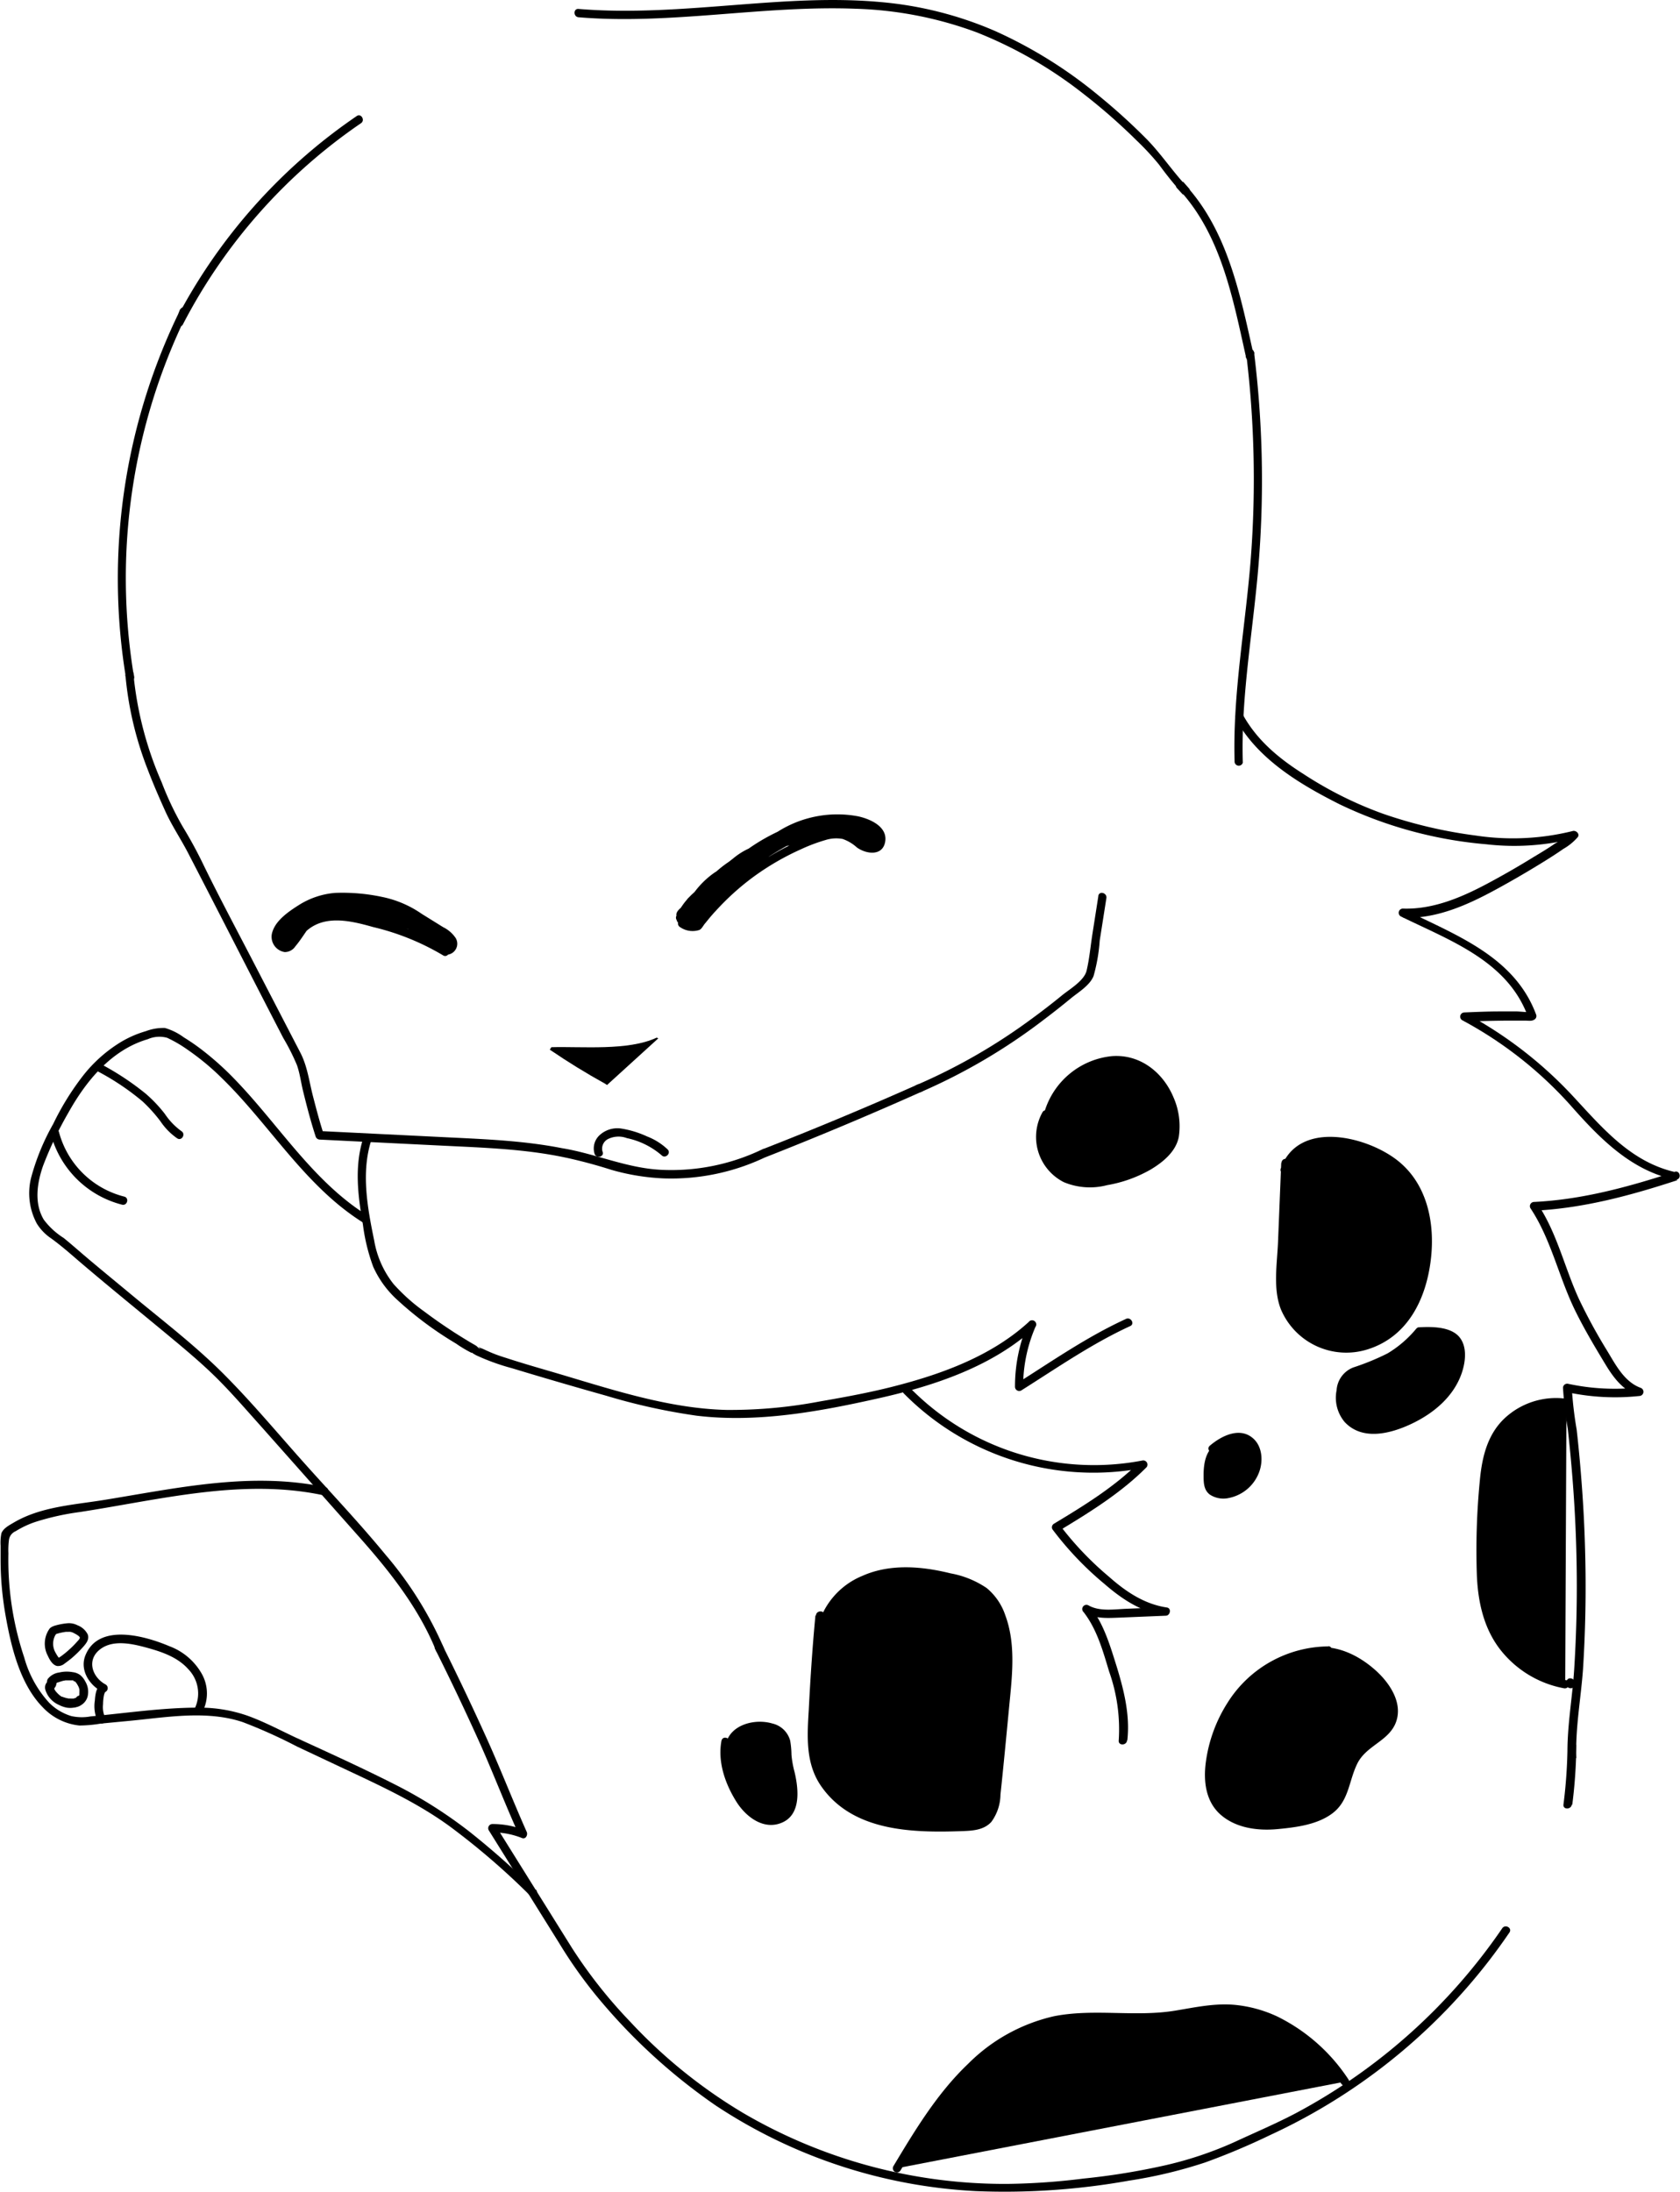 <?xml version="1.0" encoding="UTF-8" standalone="yes"?>
<svg xmlns="http://www.w3.org/2000/svg" viewBox="0 0 251.85 328.6">
  <defs/>
  <g data-name="Layer_2">
    <g data-name="baby-cat-body-1-patterns">
      <g data-name="body-1-pattern-14-mask">
        <path d="M164.65,134.37l-.88,5.62c-.29,1.83-.45,3.73-.88,5.53-.36,1.51-2.55,2.77-3.71,3.72q-2.09,1.71-4.26,3.3a87,87,0,0,1-17.61,10.16l.63,1.08.36-.16c.74-.33.1-1.4-.63-1.08q-11.65,5.19-23.54,9.83l.49,1.15.48-.23-.63-1.08a31.47,31.47,0,0,1-15.41,3.16c-5.11-.26-9.7-2.38-14.69-3.22-.78-.13-1.13,1-.33,1.2l.79.17c.79.17,1.12-1,.34-1.2-6-1.29-12.1-1.52-18.18-1.82l-19.07-.94.6.46c-.62-1.89-1.12-3.83-1.62-5.75-.56-2.2-.83-4.45-1.88-6.47l-7.3-14.09c-2.37-4.56-4.79-9.11-7.06-13.73a65.15,65.15,0,0,0-3.24-6,46.07,46.07,0,0,1-3.18-6.69A53.05,53.05,0,0,1,20,101l-1.23.17.12.69c.14.79,1.35.46,1.21-.33a90,90,0,0,1,8-54.59l-1.08-.63L26.34,48c-.31.72.7,1.36,1.08.63a82.38,82.38,0,0,1,26.7-30.16c.66-.45,0-1.53-.63-1.08A83.67,83.67,0,0,0,26.34,48l1.08.63L28.14,47c.32-.72-.72-1.36-1.08-.63a91.47,91.47,0,0,0-8.13,55.55l1.21-.33-.12-.7c-.12-.69-1.28-.53-1.23.17a51.29,51.29,0,0,0,3.33,14.24c.82,2.16,1.74,4.28,2.69,6.38s2.34,4.16,3.44,6.3c4.76,9.19,9.45,18.43,14.21,27.62a32.61,32.61,0,0,1,2.06,4.09c.43,1.23.6,2.59.91,3.86.56,2.29,1.16,4.59,1.89,6.83a.66.66,0,0,0,.6.46l18.58.92c6.13.3,12.31.5,18.33,1.79l.34-1.2-.8-.17-.33,1.2a74.27,74.27,0,0,1,7.62,2,33.53,33.53,0,0,0,7.83,1.28,32.82,32.82,0,0,0,15.61-3.35c.72-.35.09-1.42-.63-1.08l-.48.23c-.64.29-.19,1.4.48,1.14q12-4.71,23.83-10l-.63-1.08-.36.16c-.74.33-.1,1.39.63,1.08a87.57,87.57,0,0,0,18.68-11q2-1.51,3.95-3.12c1.13-.92,2.82-1.92,3.37-3.33a26.11,26.11,0,0,0,.92-5.31l1-6.36c.12-.79-1.08-1.13-1.21-.33Z"/>
        <path d="M130.66,124.57a.51.51,0,0,1-.63-.37l-.6.79a2.46,2.46,0,0,1,1,.15c.1.32-.08.34-.55,0a3.45,3.45,0,0,1-1.61-1.07l-.6,1,2.25.38c.78.13,1.13-1,.33-1.2l-4.36-1.07a.63.63,0,0,0-.33,1.21,20,20,0,0,0,4.68.68.63.63,0,0,0,.32-1.16A11.46,11.46,0,0,0,126,122.7V124l2.13-.11v-1.25a45.74,45.74,0,0,0-10.44,2.78c-.34.13-.8.25-.9.65-.18.65.45.81.93.78a11.59,11.59,0,0,0,2.31-.55c2-.6,3.93-1.43,5.88-2.15.6-.22.58-1.31-.17-1.22a14.65,14.65,0,0,0-4.68,1.31l.85.86L122,125c.63-.21.57-1.28-.17-1.23-1.38.1-3,0-4.31.5a29.2,29.2,0,0,0-8.56,5.62.63.63,0,0,0,.44,1.07h.35l-.31-1.16a31.67,31.67,0,0,0-6.59,6.23.64.64,0,0,0,0,.88l.42.47a.63.63,0,0,0,1-.13c2.2-4,6.9-5.51,9.83-8.81a15.7,15.7,0,0,1,10.08-5.12,13.42,13.42,0,0,1,4,.14c1,.2,3.32.68,3.36,2.08.07,2.3-2.57.16-3.18-.27a4.83,4.83,0,0,0-2.81-.91c-2.09,0-4.17,1-6,1.82a38.86,38.86,0,0,0-5.61,3.11,40.15,40.15,0,0,0-5.45,4.35c-.92.88-1.8,1.8-2.63,2.76-.39.45-.77.92-1.14,1.39-.57.72-1.19.6-2,.12l.29.71a2.25,2.25,0,0,1,1.36-1.34l-.61-1-1.17.95.89.89a15.55,15.55,0,0,1,2.16-2.36l-.94-.54a4.66,4.66,0,0,1,0,1,2.85,2.85,0,0,1-.94,1.19l.88.88a3.08,3.08,0,0,1,.72-.72l-.75-1a.9.9,0,0,1-1.07.44l.45,1.07a14.64,14.64,0,0,1,2.4-1.9l-.85-.85A7,7,0,0,1,103,137.9l.76,1a14,14,0,0,1,3.59-3.58l-.85-.86a6.48,6.48,0,0,1-2.4,2.22l.76,1,2.78-3.07a.63.63,0,0,0-.89-.89,22.76,22.76,0,0,1-3.61,2.72l.76,1,4.42-4.36a.63.63,0,0,0-.76-1,17.3,17.3,0,0,0-4.51,4.19c-.38.5.35,1.19.85.85a12.93,12.93,0,0,0,2.67-2.34.63.63,0,0,0-.76-1,11,11,0,0,0-3,2.56.64.64,0,0,0,0,.89h0a.65.65,0,0,0,1-.12,29.35,29.35,0,0,1,4.3-4.68c.61-.53-.28-1.4-.88-.88l-1.56,1.35.89.88a49.43,49.43,0,0,1,8.44-6.82l-.86-.86-2,3.15c-.32.5.34,1.23.86.85l3.07-2.26c.63-.46.05-1.52-.64-1.08a49.91,49.91,0,0,0-9,7.48l.88.89,4.59-4.92c.46-.5-.16-1.43-.76-1a31.55,31.55,0,0,0-5.06,4.67l1,.76a7.35,7.35,0,0,1,1.46-1.54c.15-.1.1-.17.24-.23s.29,0,.4,0c.54-.15,1.11-.83,1.56-1.17.62-.47,1.24-.94,1.87-1.4q3.58-2.61,7.36-5c.68-.43.06-1.5-.63-1.08q-3.07,1.88-6,4c-.64.47-.07,1.52.63,1.08a42.72,42.72,0,0,1,9.44-5l-.33-1.21q-3,1.14-6,2.49l.63,1.07a46,46,0,0,1,7.57-3l-.33-1.21c-.3.13-.62.24-.92.38a7,7,0,0,1-.64.35c-.21,0-.54-.24-.74-.31-.71-.27-1.14,0-1.85.32-2.1.86-4.22,1.7-6.24,2.76-.82.42-1.62,1-2.44,1.33a10.47,10.47,0,0,0-2.23,1.44,44,44,0,0,0-5.3,4.82c-.46.49.16,1.41.76,1a35.62,35.62,0,0,0,2.66-2.81,16.49,16.49,0,0,1,4.33-2.8l-.63-1.08a49.92,49.92,0,0,0-8.6,6.86.62.62,0,0,0,.88.88,51.67,51.67,0,0,0,4-3.84c.46-.5-.15-1.4-.76-1a12.84,12.84,0,0,0-3.53,3.59c-.33.51.34,1.22.86.86a15.27,15.27,0,0,0,3.3-3.17c.46-.61-.48-1.18-1-.76a34.65,34.65,0,0,0-5,5.1c-.49.61.32,1.48.88.88L106,133.9c.47-.51-.14-1.38-.76-1a10.67,10.67,0,0,0-3.84,4.39c-.29.61.45,1.28,1,.75.27-.27.52-.55.79-.82l-1-.76c-.25.42-.55.79-.79,1.21l1.08.63a7.5,7.5,0,0,1,1.46-1.86c.5-.49-.15-1.38-.75-1a3.68,3.68,0,0,0-1.45,1.62.62.62,0,0,0,1,.75l2-1.86c.55-.51-.15-1.27-.76-1-.79.37-3.85,1.87-2,2.94a.63.63,0,0,0,.63-1.08c.37.22,0,.21.46.07a3,3,0,0,0,.59-.36c.32-.18.65-.34,1-.49l-.75-1-2,1.86,1,.76a2.55,2.55,0,0,1,1-1.18l-.76-1a8.51,8.51,0,0,0-1.66,2.12.63.63,0,0,0,1.08.63c.24-.42.54-.79.79-1.21a.63.63,0,0,0-1-.76c-.27.27-.52.56-.79.83l1,.76a9.46,9.46,0,0,1,3.39-3.94l-.75-1-3.17,3.42.88.88a35.21,35.21,0,0,1,5-5.1l-1-.75a13.14,13.14,0,0,1-2.85,2.72l.85.85a11.37,11.37,0,0,1,3.08-3.14l-.76-1a49.86,49.86,0,0,1-4,3.85l.88.88a48.27,48.27,0,0,1,8.35-6.66.63.63,0,0,0-.63-1.08,17.32,17.32,0,0,0-4.14,2.61,14.81,14.81,0,0,0-1.7,1.66,8.28,8.28,0,0,1-1.15,1.34l.76,1a41.49,41.49,0,0,1,4.88-4.49,12.11,12.11,0,0,1,1.65-1.22,4,4,0,0,1,.69-.25,18.89,18.89,0,0,0,2.49-1.44c2-1,4.07-1.85,6.14-2.7a2.43,2.43,0,0,1,.8-.32c.26,0,.54.26.8.33.78.21,1.62-.37,2.35-.67s.46-1.44-.33-1.21a47.61,47.61,0,0,0-7.87,3.13c-.73.36-.09,1.4.63,1.07q2.79-1.27,5.65-2.35c.74-.28.45-1.46-.33-1.21a44.05,44.05,0,0,0-9.74,5.08l.63,1.08q2.9-2.15,6-4l-.63-1.08a125.42,125.42,0,0,0-10.84,7.6l.61-.16c-1.2-.34-2.49,1.53-3.11,2.35-.42.56.52,1.29,1,.76a30.46,30.46,0,0,1,4.81-4.48l-.75-1-4.59,4.92c-.55.59.33,1.47.88.89a48.07,48.07,0,0,1,8.74-7.29l-.64-1.08L112.37,129l.85.86,2-3.15a.63.63,0,0,0-.85-.85,51.06,51.06,0,0,0-8.7,7c-.57.57.28,1.4.89.88l1.55-1.35-.88-.88a31,31,0,0,0-4.5,4.93l1-.13h0v.89a9.91,9.91,0,0,1,2.75-2.37l-.76-1a11.42,11.42,0,0,1-2.41,2.14l.86.86a15.56,15.56,0,0,1,4.06-3.74l-.75-1L103,136.5a.62.62,0,0,0,.75,1,25.6,25.6,0,0,0,3.87-2.91l-.89-.89L104,136.76a.62.62,0,0,0,.75,1,7.85,7.85,0,0,0,2.85-2.67c.35-.54-.33-1.14-.86-.85a14.72,14.72,0,0,0-3.85,3.78.63.63,0,0,0,.76,1,8.28,8.28,0,0,0,2.82-3.08.63.63,0,0,0-.86-.86,16.77,16.77,0,0,0-2.66,2.09.63.63,0,0,0,.44,1.07,2.09,2.09,0,0,0,2-.81c.4-.5-.14-1.45-.76-1a5.27,5.27,0,0,0-1,.92.62.62,0,0,0,.88.88,3.85,3.85,0,0,0,1.3-1.77,7.91,7.91,0,0,0,0-1.29.63.63,0,0,0-.94-.54,17.66,17.66,0,0,0-2.42,2.55.63.63,0,0,0,.89.89l1.17-1a.63.63,0,0,0-.61-1,3.73,3.73,0,0,0-2.24,2.22.62.62,0,0,0,.29.7,3.29,3.29,0,0,0,2.91.42c.38-.2.59-.72.86-1,.5-.62,1-1.24,1.56-1.83a38.3,38.3,0,0,1,5.84-5.25,39.21,39.21,0,0,1,6.93-4,25.51,25.51,0,0,1,3.68-1.39,5.38,5.38,0,0,1,2.58-.17,6.21,6.21,0,0,1,2.15,1.28c1.39,1,3.87,1.35,4.24-.88s-2.22-3.39-4.06-3.79a16.69,16.69,0,0,0-13.75,3.54,25.52,25.52,0,0,0-2.06,2.1,21.07,21.07,0,0,1-3.52,2.79c-2.32,1.59-4.78,3.37-6.16,5.88l1-.12-.42-.47v.88a31,31,0,0,1,6.34-6,.64.64,0,0,0-.32-1.17h-.35l.44,1.07a30.65,30.65,0,0,1,7.92-5.27c1.18-.56,2.78-.4,4.07-.49l-.16-1.23a1.29,1.29,0,0,0-.85.66c-.38.56.33,1.09.85.85a13,13,0,0,1,4-1.14l-.17-1.23c-2,.74-4.08,1.64-6.16,2.22-.49.14-1,.26-1.49.36a2,2,0,0,0-.37.08c-.23.2-.07-.68.38.31v.63c-.26.37-.11.12.14,0s.66-.23,1-.34c1-.32,1.95-.61,2.93-.89a40.79,40.79,0,0,1,6.15-1.48c.78-.09.83-1.29,0-1.25l-2.13.11a.63.63,0,0,0,0,1.25,9.9,9.9,0,0,1,4,1.14l.31-1.17a18.37,18.37,0,0,1-4.35-.64l-.33,1.21,4.36,1.06.33-1.2L128,124a.63.63,0,0,0-.61,1.05c.89,1,3.22,2.38,4.41,1.08,1.38-1.5-1.4-2.34-2.41-2.35a.63.63,0,0,0-.61.79,1.83,1.83,0,0,0,2.17,1.24c.79-.13.45-1.33-.33-1.2Z"/>
        <path d="M49.5,136.06a18.73,18.73,0,0,0-4.42,2.29,4.2,4.2,0,0,0-1.22,1.71.63.63,0,0,0,1.08.63c2.73-3.8,7.17-2.8,11-1.71a37.22,37.22,0,0,1,10.48,4.24c.55.36,1.13-.33.85-.85l-1.13-2.15-1,.75,1.38,1.12.76-1L65,139.54l-.63,1.08,1.59,1,.63-1.08-4.67-2.31-.48,1.14a13.59,13.59,0,0,1,4,1.65l.63-1.08a62.61,62.61,0,0,1-7.41-5l-.76,1,5,2.6c.71.37,1.33-.68.63-1.08a14,14,0,0,0-6.62-1.81c-.69,0-.87,1.1-.16,1.22a9.65,9.65,0,0,1,5,2.49l.61-1.05a61.14,61.14,0,0,0-9.45-2.11l-.16,1.23A21.76,21.76,0,0,1,60,138.73l.33-1.21-6.23-1.7-.34,1.2,6,1.07a.62.62,0,0,0,.33-1.2,49.7,49.7,0,0,0-7-1.61l-.16,1.23a11.83,11.83,0,0,1,6,1.17c.72.34,1.35-.69.64-1.08A13.09,13.09,0,0,0,52,135c-.79.07-.82,1.26,0,1.25a10.53,10.53,0,0,1,4.84,1.07l.48-1.14a29.35,29.35,0,0,0-6.78-1v1.25a11.93,11.93,0,0,1,4.27.63l.16-1.23a35.58,35.58,0,0,0-5.56,0V137a10,10,0,0,1,2.78.08l.16-1.23a34.26,34.26,0,0,0-4.53.09c-.79.06-.81,1.31,0,1.25,1.52-.11,3.1-.32,4.12-1.58.31-.39.15-1.1-.44-1.07a11.8,11.8,0,0,0-6.8,2.56c-.49.39,0,1.25.61,1L48.49,137a.63.63,0,0,0-.33-1.21,9.17,9.17,0,0,0-5.47,3.39.63.63,0,0,0,.44,1.06c-.6.54-.52.36.23-.53l.54.95,1.78-2.57c.42-.6-.48-1.21-1-.75a8.1,8.1,0,0,0-1.65,2.07l1.08.63.64-.47-.63-.63c0,.77-.06.47.69.25l-.77-.77a1,1,0,0,1-1.42.8l.28.7a2.82,2.82,0,0,1,2-1.72l-.76-.77a3.17,3.17,0,0,1-2,2l.7.92a4.8,4.8,0,0,1,2.42-2.34l-.76-1a2.08,2.08,0,0,1-1.19.74c-.73.19-.5,1.16.16,1.23l2.21.24-.54-.94L44,140a4.31,4.31,0,0,1-.66.93c-.62.38-1.37.31-1.42-.52-.09-1.27,1.83-2.58,2.72-3.21a11.57,11.57,0,0,1,7.7-2.17c2.76.17,5.82.46,8.3,1.8,1.16.62,2.25,1.37,3.36,2.08l1.81,1.17c.23.14.46.28.69.44s1.25,1.47.35,1.36-.79,1.16,0,1.25a1.65,1.65,0,0,0,1.45-2.52A4.83,4.83,0,0,0,66.44,139L63.22,137a16,16,0,0,0-6-2.55,28.45,28.45,0,0,0-7-.59,12,12,0,0,0-5.51,1.88c-1.42.9-3.29,2.19-3.84,3.86a2.32,2.32,0,0,0,1.81,3.13,1.9,1.9,0,0,0,1.59-.85c.75-.89,1.38-1.91,2.05-2.85.31-.43-.12-.89-.54-.94l-2.21-.24L43.7,139A3.24,3.24,0,0,0,45.45,138a.63.63,0,0,0-.76-1,5.81,5.81,0,0,0-2.87,2.79c-.22.45.15,1.11.71.92a4.45,4.45,0,0,0,2.88-2.91.63.63,0,0,0-.77-.77,4.08,4.08,0,0,0-2.92,2.59.62.62,0,0,0,.29.71,2.25,2.25,0,0,0,3.26-1.55.64.64,0,0,0-.77-.77c-1,.31-2.79,2-1.4,3s2.28-1,2.29-2a.62.62,0,0,0-.62-.62,1.75,1.75,0,0,0-1.72,1.09c-.3.71.68,1.35,1.08.63a7.32,7.32,0,0,1,1.45-1.82l-1-.76L42.82,140a.63.63,0,0,0,.54.94,1,1,0,0,0,.56-1.85c-.92-.71-2.43.5-2.55,1.48-.16,1.29,1.37,1.47,2.18.84,1-.76,1-2.31-.42-2.44l.44,1.07A8.13,8.13,0,0,1,48.49,137l-.33-1.21L45,136.93l.61,1a10.36,10.36,0,0,1,5.92-2.19l-.45-1.07a4.19,4.19,0,0,1-3.23,1.22v1.25a34.26,34.26,0,0,1,4.53-.09c.7,0,.87-1.1.17-1.22a10.8,10.8,0,0,0-3.11-.13c-.78.09-.81,1.32,0,1.25A35.58,35.58,0,0,1,55,137c.74.06.8-1,.17-1.23a13.06,13.06,0,0,0-4.6-.67.63.63,0,0,0,0,1.25,28.2,28.2,0,0,1,6.45,1c.67.18,1.14-.82.48-1.14A11.79,11.79,0,0,0,52,135v1.25a11.89,11.89,0,0,1,6.93,1.47l.64-1.08a13.28,13.28,0,0,0-6.64-1.34c-.66,0-.9,1.11-.17,1.22a51.46,51.46,0,0,1,7,1.61l.33-1.2-6-1.07c-.78-.14-1.12,1-.34,1.2L60,138.73a.63.63,0,0,0,.33-1.21,22.9,22.9,0,0,0-7.64-1.36c-.68,0-.89,1.12-.17,1.22A62.35,62.35,0,0,1,62,139.5a.63.63,0,0,0,.61-1.05,10.84,10.84,0,0,0-5.57-2.8l-.17,1.23a12.46,12.46,0,0,1,6,1.64l.63-1.08-5-2.6c-.59-.31-1.34.53-.76,1A66,66,0,0,0,65.41,141a.63.63,0,0,0,.63-1.08,14.69,14.69,0,0,0-4.32-1.77c-.66-.16-1.14.81-.48,1.14l4.67,2.31a.63.63,0,0,0,.63-1.08l-1.59-1c-.7-.42-1.3.64-.63,1.08l2.39,1.57c.58.38,1.31-.53.76-1l-1.39-1.12a.63.63,0,0,0-1,.76L66.23,143l.86-.86c-3.77-2.46-8.2-3.72-12.52-4.85-4-1-8.1-.86-10.71,2.77l1.08.63a3.56,3.56,0,0,1,1-1.38,15.05,15.05,0,0,1,3.94-2c.75-.27.43-1.48-.33-1.21Z"/>
        <path d="M90.33,172.66a1.62,1.62,0,0,1,.78-1.88,3.55,3.55,0,0,1,2.86-.16,11.67,11.67,0,0,1,5.22,2.58c.57.56,1.46-.32.89-.89A9.39,9.39,0,0,0,97,170.37a14.69,14.69,0,0,0-3.73-1.16,3.93,3.93,0,0,0-3.34.93,2.7,2.7,0,0,0-.79,2.85c.28.75,1.49.43,1.2-.33Z"/>
        <path d="M186.31,114.31C186,104,188,93.85,188.75,83.61A155.7,155.7,0,0,0,188,52.86c-.09-.77-1.27-.82-1.25,0l0,.72,1.23-.17c-2.05-9.16-3.93-19.07-10.66-26.1-.56-.58-1.43.3-.88.89l.87.95.89-.89c-2.31-2.38-4.09-5.18-6.44-7.54a91.1,91.1,0,0,0-7.07-6.4A68.17,68.17,0,0,0,149.2,4.66,55,55,0,0,0,131.9.3c-7.11-.64-14.25-.13-21.35.42-7.92.61-15.88,1.28-23.82.62-.8-.07-.8,1.18,0,1.25,13.86,1.15,27.63-1.81,41.49-1.28a56.91,56.91,0,0,1,18.22,3.55,64.11,64.11,0,0,1,16.11,9.31A87.2,87.2,0,0,1,170.33,21a39.85,39.85,0,0,1,3.43,3.69,56.61,56.61,0,0,0,3.59,4.44c.56.58,1.43-.3.89-.89l-.88-1-.88.89c6.56,6.85,8.34,16.61,10.34,25.54a.62.62,0,0,0,1.22-.16l0-.72h-1.25a155.7,155.7,0,0,1,.73,30.75c-.78,10.24-2.75,20.4-2.44,30.7a.63.63,0,0,0,1.25,0Z"/>
        <path d="M235.7,270.56a75.47,75.47,0,0,0,.61-9h-1.25v2h1.25c-.17-4.43.68-8.89,1-13.31.3-4.77.43-9.56.38-14.34s-.26-9.54-.64-14.29q-.28-3.65-.69-7.29a57.35,57.35,0,0,1-.73-6.24l-.79.6a34.26,34.26,0,0,0,10.92.59.63.63,0,0,0,.17-1.23c-2.44-.91-3.72-3.44-5-5.55a82,82,0,0,1-4.23-7.76c-2.15-4.68-3.27-9.85-6.15-14.18l-.54.94c7.36-.36,14.44-2.28,21.41-4.56l-.61-1,0,0,.61-.16c-7-1.48-11.32-6.85-15.93-11.78a61.91,61.91,0,0,0-15.62-12l-.31,1.17q3.1-.13,6.23-.16h2.87c.54,0,1.06.13,1.48-.25a.62.62,0,0,0,.16-.61c-3.21-8.73-12-11.94-19.65-15.73l-.32,1.17c5,.18,9.64-1.91,13.89-4.22,2.3-1.25,4.57-2.57,6.8-3.94,1.14-.7,2.26-1.41,3.35-2.17a8.25,8.25,0,0,0,2.16-1.77c.32-.46-.22-1-.71-.92a37.15,37.15,0,0,1-14.59.69A69.67,69.67,0,0,1,207.35,122a57.18,57.18,0,0,1-12-6c-3.6-2.28-6.89-5-9-8.8-.39-.71-1.47-.08-1.08.63,3.32,6,9.6,9.75,15.54,12.74a63,63,0,0,0,22,6,36.5,36.5,0,0,0,13.29-.91l-.7-.92a8.71,8.71,0,0,1-2.29,1.72c-1,.7-2.1,1.36-3.17,2-2,1.24-4.11,2.46-6.21,3.6-4.12,2.25-8.65,4.32-13.45,4.15a.63.63,0,0,0-.31,1.16c7.31,3.6,16,6.65,19.07,15l.17-.61s-1.59-.13-1.8-.13l-2.63,0c-1.76,0-3.52.08-5.27.15a.63.63,0,0,0-.32,1.16,59.53,59.53,0,0,1,16.12,12.62c4.33,4.91,9.06,9.87,15.73,11.28a.63.63,0,0,0,.61-.16l0,0c.39-.43,0-1.25-.61-1-6.85,2.24-13.83,4.16-21.07,4.51a.63.63,0,0,0-.54.94c3.13,4.71,4.26,10.41,6.75,15.44,1.35,2.74,2.92,5.37,4.51,8,1.21,2,2.6,3.82,4.84,4.65l.16-1.22a33.27,33.27,0,0,1-10.58-.54.63.63,0,0,0-.8.6,57.64,57.64,0,0,0,.73,6.24q.4,3.65.69,7.29.57,7.13.64,14.29c.05,4.78-.08,9.57-.38,14.34-.28,4.42-1.13,8.88-1,13.31a.63.63,0,0,0,1.25,0v-2a.63.63,0,0,0-1.25,0,75.47,75.47,0,0,1-.61,9c-.1.79,1.15.78,1.25,0Z"/>
        <path d="M65.24,247.24q3.57,7.13,6.83,14.39c2,4.51,3.77,9.15,5.82,13.64l.7-.92a12.8,12.8,0,0,0-4.78-.9.63.63,0,0,0-.54.94l10.56,16.92a68.68,68.68,0,0,0,6.6,9.12,87.17,87.17,0,0,0,16.84,15.2,77.78,77.78,0,0,0,39,12.85,105.93,105.93,0,0,0,23-1.57,69.67,69.67,0,0,0,11.41-2.73,102.68,102.68,0,0,0,9.68-4.08A88.06,88.06,0,0,0,223.17,294q1.62-2.1,3.11-4.29c.46-.67-.62-1.3-1.08-.63a87.06,87.06,0,0,1-31,27.75c-3,1.57-6.06,2.87-9.1,4.28a54.92,54.92,0,0,1-10.95,3.62,103.18,103.18,0,0,1-11.72,1.87,100.55,100.55,0,0,1-11.37.8,77.62,77.62,0,0,1-39.65-10.63,76.84,76.84,0,0,1-17-13.75,72.24,72.24,0,0,1-8.67-11l-11.1-17.78-.3-.48-.54.94a11.89,11.89,0,0,1,4.45.85c.57.23.91-.48.71-.92-2-4.49-3.8-9.12-5.82-13.63q-3.27-7.26-6.83-14.39c-.36-.72-1.44-.09-1.08.63Z"/>
        <path d="M168.77,197.74c-5.77,2.64-11,6.28-16.33,9.65l.94.54a22.49,22.49,0,0,1,1.84-9,.62.62,0,0,0-1-.75c-5.46,5-12.71,7.7-19.77,9.54-3.81,1-7.68,1.71-11.55,2.38a71.81,71.81,0,0,1-14,1.27c-9-.22-17.82-3.28-26.41-5.79-2.2-.64-4.4-1.28-6.6-2-.91-.28-1.81-.59-2.7-1-.37-.15-.74-.36-1.11-.48-.1,0-.22-.14-.31-.14s.37.37.15.25-.36-.34-.53-.45c-.33-.21-.68-.39-1-.59-.75-.45-1.49-.91-2.23-1.38-1.54-1-3-2-4.51-3.14A28,28,0,0,1,59,192.5,14.38,14.38,0,0,1,56.1,186c-1-4.88-2-10.19-.44-15.06.25-.77-1-1.1-1.2-.33-1.37,4.26-.8,8.71-.05,13a28.43,28.43,0,0,0,1.54,6.3,15,15,0,0,0,3.41,4.78,52.68,52.68,0,0,0,9,6.73,18.86,18.86,0,0,0,2.28,1.37c.22.09.2-.1.13-.14s.07.23.16.27l.44.25a33,33,0,0,0,5.39,1.95q7,2.12,14.08,4.11a91.31,91.31,0,0,0,13.57,3c9.12,1.11,18.52-.63,27.41-2.63,8.29-1.87,17-4.76,23.34-10.6l-1-.76a24,24,0,0,0-2,9.67.63.63,0,0,0,.94.54c5.35-3.37,10.56-7,16.33-9.65.73-.33.09-1.41-.63-1.08Z"/>
        <path d="M169,260.88c.42-3.79-.51-7.49-1.61-11.08-1-3.18-1.93-6.39-4-9l-.76,1c1.66.92,3.49.77,5.33.7l6.8-.28c.67,0,.9-1.12.17-1.23-3.38-.5-6.19-2.4-8.7-4.63a47.5,47.5,0,0,1-7.32-7.68l-.23.86c4.65-2.81,9.36-5.71,13.21-9.59a.63.63,0,0,0-.61-1A38.63,38.63,0,0,1,136.36,208c-.56-.58-1.44.31-.88.89a39.94,39.94,0,0,0,36.08,11.15l-.61-1c-3.77,3.81-8.39,6.64-12.95,9.39a.62.62,0,0,0-.22.85,48.28,48.28,0,0,0,7.83,8.21c2.58,2.24,5.49,4.17,8.94,4.68l.16-1.23-5.83.24c-1.84.07-4,.44-5.67-.49a.63.63,0,0,0-.76,1c2,2.57,2.9,5.85,3.83,8.93a25.83,25.83,0,0,1,1.43,10.3c-.09.8,1.16.79,1.25,0Z"/>
        <path d="M66.57,247.13a55.49,55.49,0,0,0-8.78-14.06c-3.87-4.71-8.08-9.15-12.14-13.69s-8-9.29-12.3-13.57-9.19-8-13.86-11.89c-2.31-1.92-4.64-3.82-6.93-5.77-1-.86-2-1.73-3-2.55a11.1,11.1,0,0,1-3-2.76c-1.47-2.47-1-5.48-.11-8.05a55.17,55.17,0,0,1,3.81-8c2.66-4.76,6.44-9.4,11.9-11a4.33,4.33,0,0,1,2.89-.21,19.13,19.13,0,0,1,3,1.74,37.74,37.74,0,0,1,5.21,4.31c7.19,7,12.43,16.15,21.1,21.61.68.43,1.31-.65.63-1.08-8.15-5.13-13.26-13.63-19.86-20.42a44.1,44.1,0,0,0-5.05-4.5q-1.23-.93-2.55-1.74a8.79,8.79,0,0,0-2.81-1.39,7.42,7.42,0,0,0-2.86.48,15.8,15.8,0,0,0-3.61,1.55,21.17,21.17,0,0,0-5.76,5.07,40.15,40.15,0,0,0-4.51,7.28,34.37,34.37,0,0,0-3.33,8.12,9.61,9.61,0,0,0,.87,6.82,7.24,7.24,0,0,0,2.13,2.21c1.31.95,2.54,2,3.77,3.07,4.85,4.16,9.83,8.17,14.74,12.26,2.3,1.92,4.59,3.87,6.7,6s4.26,4.62,6.35,6.95L53.6,230.14c4.64,5.2,9.13,10.81,11.77,17.33.29.73,1.5.41,1.2-.34Z"/>
        <path d="M7.62,170a14.83,14.83,0,0,0,10.68,10.6c.78.19,1.11-1,.33-1.21a13.57,13.57,0,0,1-9.8-9.72.63.63,0,0,0-1.21.33Z"/>
        <path d="M14.36,160.46a38,38,0,0,1,7,4.65,22.51,22.51,0,0,1,2.7,3,9.66,9.66,0,0,0,2.51,2.55c.68.43,1.31-.65.63-1.08A10.06,10.06,0,0,1,24.72,167a20.75,20.75,0,0,0-2.83-3,41.16,41.16,0,0,0-6.9-4.55c-.7-.39-1.33.69-.63,1.08Z"/>
        <path d="M80.21,283.32a119.63,119.63,0,0,0-9.75-8.66A68,68,0,0,0,59,267.42c-4.88-2.47-9.86-4.72-14.81-7-2.35-1.11-4.67-2.34-7.12-3.22A21.86,21.86,0,0,0,29.75,256c-5.38,0-10.83.82-16.19,1.32a7.21,7.21,0,0,1-2.89-.06,7.91,7.91,0,0,1-3.31-2,16.55,16.55,0,0,1-3.73-6.78,46.15,46.15,0,0,1-2.37-15.6,12,12,0,0,1,.09-2.08,1.66,1.66,0,0,1,1-1.25,13.93,13.93,0,0,1,3.11-1.44,38.85,38.85,0,0,1,6.48-1.43c12-1.84,24.36-5.1,36.48-2.53.79.17,1.12-1,.34-1.2-11.14-2.37-22.29.16-33.31,1.94-4.49.72-9.4,1-13.41,3.38-.68.4-1.55.85-1.83,1.6a7.12,7.12,0,0,0-.12,1.85c0,.78,0,1.55,0,2.32a48,48,0,0,0,.72,8c.82,4.7,2.15,10.42,5.62,13.93a8.77,8.77,0,0,0,5.47,2.71,19.57,19.57,0,0,0,3.22-.29l4.41-.42c5.51-.53,11.47-1.6,16.86.2a77.22,77.22,0,0,1,8.15,3.67l7.82,3.68c5.19,2.44,10.44,4.9,15.09,8.3a109.05,109.05,0,0,1,12,10.34.62.62,0,0,0,.88-.88Z"/>
        <path d="M30.34,256.65a6,6,0,0,0-.08-5.7,9.3,9.3,0,0,0-4.87-4.16c-3.53-1.5-10.46-3.51-12.52,1.22-1,2.19.42,4.54,2.39,5.58l.15-1.14c-1,.24-1.13,1.66-1.19,2.48a5.44,5.44,0,0,0,.46,3.19c.45.66,1.53,0,1.08-.63a3.79,3.79,0,0,1-.31-2,7.59,7.59,0,0,1,.1-1.17,2.55,2.55,0,0,1,.15-.54c.06-.1.14-.12,0-.09a.64.64,0,0,0,.15-1.15c-2-1.07-2.9-3.61-.92-5.22s5-.88,7.24-.26,4.51,1.43,6.06,3.18a5.22,5.22,0,0,1,1,5.81c-.39.7.68,1.33,1.07.63Z"/>
        <path d="M8.48,244.8c0-.05-.19.26-.08.14-.12.14,0,0,0,0s0,0,0,0l.1,0,.26-.08a10,10,0,0,1,1.09-.22c.12,0,0,0,0,0l.15,0,.19,0a2.42,2.42,0,0,1,.38,0,1.84,1.84,0,0,1,.6.24,3.51,3.51,0,0,1,.64.4l.15.17s0,0,0,.09,0,.08,0,.06l-.08.13a1.81,1.81,0,0,1-.25.3,14.51,14.51,0,0,1-1.23,1.25,14,14,0,0,1-1.35,1.09,1.27,1.27,0,0,0-.19.13c-.09.1,0-.06,0,.05h0s-.14-.15-.15-.16a5.69,5.69,0,0,1-.35-.57,2.68,2.68,0,0,1,0-2.8.63.63,0,0,0-.22-.86.64.64,0,0,0-.86.23,3.88,3.88,0,0,0-.1,3.86c.26.58.71,1.38,1.39,1.51a1.53,1.53,0,0,0,1.12-.37c.34-.24.67-.5,1-.76A17.06,17.06,0,0,0,12.37,247c.51-.57,1.08-1.22.77-2a2.84,2.84,0,0,0-1.51-1.34,2.77,2.77,0,0,0-1.6-.3,9.66,9.66,0,0,0-1.59.29c-.43.11-1.08.33-1.16.84a.64.64,0,0,0,.43.77.63.63,0,0,0,.77-.44Z"/>
        <path d="M11.32,254.83c0-.22,0-.16,0-.11s-.05.09,0-.09c0,.05-.1.12,0,0,0,0-.11.1,0,0l0,0c-.12.07.08,0,0,0l-.11,0-.13,0H11.1c-.11,0,.16,0,0,0a4.56,4.56,0,0,1-.64,0l-.2,0c.14,0,0,0,0,0l-.41-.09-.35-.11-.19-.07c.17.06,0,0-.09,0l-.34-.19-.14-.1,0,0-.05,0a2.06,2.06,0,0,1-.26-.25l-.07-.08c-.06-.07.08.12,0,0l-.12-.17c0-.05-.05-.11-.08-.15s0,.09,0,0a.45.45,0,0,0,0-.11.84.84,0,0,1,0-.17s0-.06,0-.09,0-.06,0-.09v0c0,.08,0,.1,0,.06s-.06.12,0,.05-.1.13,0,0l.12-.15a1.15,1.15,0,0,0,.18-.62s0-.12,0-.13,0,.17,0,.09-.11.19,0,.11,0,0,0-.05-.12.06,0,0a1.18,1.18,0,0,0,.19-.11l.09,0c.14-.07-.08,0,0,0l.22-.08.45-.14.42-.08c.12,0,0,0,0,0h.28l.44,0,.27,0c-.11,0,0,0,0,0l.18,0L11,252l.14.05h0c.05,0,.17.13.08,0l.09.09.08.1.06.08a.61.61,0,0,1,.07.1,2.12,2.12,0,0,1,.12.2l.14.26s0,.11,0,0l.06.16.06.21s.05.3,0,.14a2.37,2.37,0,0,1,0,.46c0-.16,0,.08,0,.12l0,.12s0-.08,0,0l-.06.11c-.06.1,0,0,0,0l-.2.2s.1-.06,0,0l-.15.09-.11.05c-.16.09.1,0-.07,0a1,1,0,0,0-.54.38.65.65,0,0,0,.56,1,1,1,0,0,0,.34-.06.73.73,0,0,0,.52-.49.68.68,0,0,0-.07-.5.49.49,0,0,0-.17-.18c-.06-.05-.39-.2-.14-.08l.23.22h0l-.1.76h0l-.27.16h-.28l-.28-.16h0L11,254.9h0l.22-.23s0,0,0,0l-.1,0-.2.06s-.25,0-.08,0h-.2a2.08,2.08,0,0,1-.35,0c.17,0,0,0-.08,0l-.19-.05-.19-.06s-.23-.09-.09,0l-.32-.16a3.13,3.13,0,0,1-.34-.21l-.16-.12,0,0a4.91,4.91,0,0,1-.51-.51l-.06-.07c.06.07.06.07,0,0l-.07-.1c-.06-.09-.11-.18-.16-.27s0,.08,0,0,0-.08,0-.13,0-.06,0-.09,0,.18,0,0,0,0,0,0l0-.1C8,253,8,253.05,8,253s0,0-.06.07L8,253a.62.62,0,0,0,0-.88.64.64,0,0,0-.88,0,1.17,1.17,0,0,0-.32,1.19,2.81,2.81,0,0,0,.64,1.14A4.35,4.35,0,0,0,10,256a3.36,3.36,0,0,0,1.05,0,1.38,1.38,0,0,0,1-.48.63.63,0,0,0-.09-.76.7.7,0,0,0-1,0,.64.64,0,0,0-.1.76.84.84,0,0,0,.23.23l0,0c.27.13.21.06-.17-.19l-.08-.31h0L11,255s.22-.26.3-.23l-.06,0c-.05,0-.1,0,.09,0-.07,0-.05,0,.11,0l.28.16h0l.16.28h0l-.06.48c.14-.28-.3.33-.16.18s.12-.06,0,0l.32-.14a2.51,2.51,0,0,0,.54-.38,2.15,2.15,0,0,0,.61-1,3,3,0,0,0-.35-2.28,3,3,0,0,0-.75-.95,2.35,2.35,0,0,0-1.14-.44,4.91,4.91,0,0,0-2,.05,2.62,2.62,0,0,0-1.75,1,1.43,1.43,0,0,0-.11.58c0-.13,0,0,0,0l0-.08s0,0,0,0,0,0,0,0a1.24,1.24,0,0,0-.14.18,1.44,1.44,0,0,0,0,1.17,3.61,3.61,0,0,0,2.75,2.25c.94.23,2.78.37,2.92-1a.63.63,0,0,0-.62-.63.65.65,0,0,0-.63.63Z"/>
        <path d="M82.42,157.36c2.68,1.83,5.46,3.54,8.3,5.11l.28.19,7.69-7-.25-.1c-4.26,2-11.15,1.3-15.78,1.43"/>
        <g data-name="color">
          <path d="M234.83,210.33a10.49,10.49,0,0,0-11,5.69,18.41,18.41,0,0,0-1.39,6.41c-.27,3.26-.38,6.53-.43,9.8-.06,3.84,0,7.8,1.44,11.34a15,15,0,0,0,11.19,8.91"/>
          <path d="M235,209.72a11.3,11.3,0,0,0-8.94,2.46c-3,2.47-3.88,6.09-4.22,9.81a107.61,107.61,0,0,0-.44,14.25c.17,3.87,1,7.71,3.35,10.86a15.79,15.79,0,0,0,9.71,6c.79.14,1.12-1.06.33-1.21A14.54,14.54,0,0,1,225,245.2c-2.54-4.17-2.41-9.24-2.32-13.95.05-2.62.14-5.23.33-7.84s.37-5.13,1.54-7.39a9.92,9.92,0,0,1,10.15-5.09c.79.12,1.13-1.08.34-1.21Z"/>
          <path d="M235.44,252.44v-.25"/>
          <path d="M236.06,252.44v-.25A.39.39,0,0,0,236,252a.46.46,0,0,0-.13-.2.44.44,0,0,0-.2-.13.53.53,0,0,0-.24-.06l-.17,0a.57.57,0,0,0-.27.16l-.1.12a.62.62,0,0,0-.09.32v.25a.48.48,0,0,0,.06.24.46.46,0,0,0,.13.21.37.37,0,0,0,.2.12.48.48,0,0,0,.24.06l.16,0a.71.71,0,0,0,.28-.16l.1-.13a.69.69,0,0,0,.08-.32Z"/>
          <path d="M192.7,174.33l-.66,16.3a17.74,17.74,0,0,0,.14,4,9.81,9.81,0,0,0,9,7.54,11.77,11.77,0,0,0,10.44-6,18.35,18.35,0,0,0,2-5.74c1-5.16.44-11-3.19-14.82a15.36,15.36,0,0,0-6-3.68,12.64,12.64,0,0,0-6.73-.76,6.62,6.62,0,0,0-5.07,4.15"/>
          <path d="M192.07,174.33l-.48,11.85c-.13,3.25-.79,7,.43,10.11a10.64,10.64,0,0,0,13,6c6-1.88,8.73-7.48,9.46-13.32.7-5.61-.52-11.73-5.31-15.25S194.58,168,192,175.17c-.28.76.93,1.09,1.2.33,2.29-6.27,11.22-3.68,15.19-.83,4.35,3.13,5.46,8.67,4.93,13.72-.57,5.44-3,10.93-8.61,12.69-4.71,1.48-10.33-1-11.72-5.94a14.91,14.91,0,0,1-.27-4.76c.06-1.73.13-3.46.2-5.18l.44-10.87c0-.81-1.21-.81-1.25,0Z"/>
          <path d="M157.19,166.88a11.29,11.29,0,0,1,7.17-7.44,9.15,9.15,0,0,1,4.78-.33c4.18.91,7,5.3,7.09,9.58a6.11,6.11,0,0,1-.37,2.51,6,6,0,0,1-1.53,2,17.62,17.62,0,0,1-9.14,4,11.37,11.37,0,0,1-3.24.15,6.89,6.89,0,0,1-5.12-10.25"/>
          <path d="M157.8,167.05a10.64,10.64,0,0,1,6.89-7.06,7.89,7.89,0,0,1,9.35,3.53,10.72,10.72,0,0,1,1.53,4.62,6.46,6.46,0,0,1-.2,2.59,5.89,5.89,0,0,1-2,2.47,14.79,14.79,0,0,1-5.18,2.64,16.51,16.51,0,0,1-5.9.91,6.35,6.35,0,0,1-4.94-9.36c.38-.7-.7-1.34-1.08-.63a7.6,7.6,0,0,0,3.2,10.46,10.15,10.15,0,0,0,6.51.45,19.78,19.78,0,0,0,6.57-2.37c1.81-1.09,3.73-2.66,4.16-4.85a10.73,10.73,0,0,0-.79-5.94c-1.56-3.74-5-6.49-9.21-6.18a11.78,11.78,0,0,0-10.14,8.38.63.63,0,0,0,1.21.34Z"/>
          <path d="M212.76,199.63a16.84,16.84,0,0,1-8,5.39c-1.2.37-2.56.69-3.25,1.75a4,4,0,0,0-.52,1.65,6,6,0,0,0,.29,3.23,5,5,0,0,0,4.21,2.68,10.78,10.78,0,0,0,5.06-1.09,16.9,16.9,0,0,0,5.55-3.67,10,10,0,0,0,2.85-5.93,3.52,3.52,0,0,0-1.05-3.17,3.73,3.73,0,0,0-1.41-.58,12.32,12.32,0,0,0-3.53-.3"/>
          <path d="M212.32,199.18A16.71,16.71,0,0,1,208,202.9a36.79,36.79,0,0,1-5.09,2.09,3.92,3.92,0,0,0-2.54,3.43,5.67,5.67,0,0,0,1.19,4.74c2.7,2.93,7.05,1.73,10.15.24,3.27-1.57,6.25-4.07,7.44-7.61.54-1.62.81-3.78-.29-5.24-1.24-1.63-4-1.67-5.89-1.58-.8,0-.81,1.28,0,1.25,1.39-.07,3.86-.15,4.85,1s.52,3.1.08,4.35c-1.09,3.05-3.73,5.19-6.55,6.59-2.62,1.3-6.56,2.66-8.9.09a4.84,4.84,0,0,1-.6-4.75c.54-1.4,2.24-1.61,3.5-2a17.55,17.55,0,0,0,7.85-5.42c.51-.62-.37-1.51-.88-.89Z"/>
          <path d="M199.17,247.45a16.8,16.8,0,0,0-11.9,4.82,20.63,20.63,0,0,0-5.83,11.57,9.46,9.46,0,0,0,.81,6.39,7.68,7.68,0,0,0,5.28,3.27,19,19,0,0,0,6.37-.22c2.49-.41,5.19-1.08,6.69-3.11s1.41-5,2.95-7.05c1.44-1.9,4.12-2.75,5.08-4.93,1.07-2.43-.57-5.21-2.5-7-2.42-2.28-5.67-4-9-3.54"/>
          <path d="M199.17,246.82a18,18,0,0,0-15.2,8.53,21.92,21.92,0,0,0-3.19,8.73c-.4,2.87-.07,6,2.24,8s5.6,2.42,8.61,2.12c2.69-.26,5.77-.65,8-2.27,2.61-1.87,2.54-4.89,3.84-7.53s4.47-3.3,5.67-5.9c1.35-3-.76-6.14-2.89-8.06-2.49-2.24-5.7-3.84-9.12-3.45-.79.09-.79,1.34,0,1.25a10.42,10.42,0,0,1,7.78,2.69c1.9,1.58,4.26,4.34,3.11,7-.93,2.14-3.55,3-4.94,4.75s-1.47,4.46-2.63,6.53c-1.29,2.29-4,3-6.38,3.4-2.85.51-6.06.88-8.75-.47-5.58-2.8-3.35-10.64-1-15a16.92,16.92,0,0,1,14.83-9.11.63.63,0,0,0,0-1.25Z"/>
          <path d="M182.84,216.93c-1.67.76-1.85,3-1.78,4.86a2.84,2.84,0,0,0,.27,1.32,2.2,2.2,0,0,0,1.9.91,5.4,5.4,0,0,0,5-3.81c.5-1.59.16-3.62-1.29-4.44-1.67-.93-3.74.16-5.18,1.41"/>
          <path d="M182.52,216.39c-1.76.85-2.09,3-2.09,4.75,0,1.07,0,2.23.95,2.93a3.72,3.72,0,0,0,2.84.5,6.11,6.11,0,0,0,4.49-3.75c.67-1.66.57-3.93-.85-5.18-2-1.78-4.77-.38-6.5,1.1-.61.53.27,1.41.88.88,1.11-.94,2.95-2.15,4.43-1.31,1.22.7,1.38,2.4,1,3.63a5,5,0,0,1-2.91,3.18,3.43,3.43,0,0,1-2.21.17c-.87-.26-.89-1-.9-1.82,0-1.4,0-3.31,1.47-4,.73-.35.09-1.43-.63-1.08Z"/>
          <path d="M122.86,242.21c-.49,5-.8,10.09-1.1,15.15a19.87,19.87,0,0,0,.45,7.34c1.31,4.12,5.22,7,9.36,8.23s8.55,1.09,12.87.95a5.72,5.72,0,0,0,3.2-.76c1.27-.93,1.53-2.69,1.69-4.25L150.69,255c.39-3.91.77-7.93-.32-11.71a9,9,0,0,0-2.83-4.67,11.4,11.4,0,0,0-4.14-1.85c-4-1.1-8.23-1.69-12.2-.57s-7.55,4.28-8.17,8.36"/>
          <path d="M122.24,242.21c-.45,4.71-.76,9.44-1,14.17-.24,4-.5,8.07,1.92,11.48,4.71,6.67,13.5,6.91,20.87,6.66,1.63-.06,3.42-.1,4.59-1.4a7.06,7.06,0,0,0,1.36-4.08c.51-4.75.95-9.52,1.41-14.27.41-4.17.81-8.59-.68-12.6a9,9,0,0,0-2.8-4.1,14.1,14.1,0,0,0-5.41-2.2c-4.31-1.07-9.07-1.48-13.23.38a11.36,11.36,0,0,0-6.8,8.13c-.13.79,1.07,1.13,1.21.33a10,10,0,0,1,5.58-7.07c3.4-1.74,7.44-1.67,11.11-1a26.09,26.09,0,0,1,4.9,1.32,7.41,7.41,0,0,1,4.17,4.31c1.41,3.57,1.15,7.58.81,11.32-.36,3.93-.77,7.85-1.16,11.77a31.79,31.79,0,0,1-.64,5.34c-.62,2.23-2.38,2.46-4.42,2.53-6.75.23-14.84.21-19.46-5.6-2.72-3.41-2.3-7.69-2-11.78.28-4.56.58-9.13,1-13.68.07-.8-1.18-.8-1.25,0Z"/>
          <path d="M108.76,261.11c-.53,2.59.34,5.27,1.57,7.61a8.78,8.78,0,0,0,2.89,3.51,3.92,3.92,0,0,0,4.33.1A4.65,4.65,0,0,0,119,268c-.2-1.59-.79-3.11-.91-4.7a6.88,6.88,0,0,0-.49-2.94,3.87,3.87,0,0,0-3.25-1.59c-2-.12-4.34.72-4.84,2.66"/>
          <path d="M108.16,260.94c-.61,3.22.57,6.54,2.28,9.24,1.44,2.25,4.15,4.3,6.92,3s2.34-5.08,1.74-7.58a14.59,14.59,0,0,1-.45-2.53,13.44,13.44,0,0,0-.19-2.1,3.6,3.6,0,0,0-2.67-2.59c-2.51-.75-6.12.07-6.93,2.88a.63.63,0,0,0,1.21.33c.55-1.94,3.09-2.45,4.83-2.14a2.61,2.61,0,0,1,2.35,1.85,10.49,10.49,0,0,1,.15,1.77,13.58,13.58,0,0,0,.29,2c.44,2,1.51,5-.36,6.64s-4.63-.34-5.75-2.06c-1.55-2.4-2.76-5.46-2.22-8.36.15-.79-1-1.13-1.2-.34Z"/>
          <path d="M134.47,325.05c2.89-4.81,5.82-9.66,9.67-13.76s8.72-7.44,14.25-8.47c5-.93,10.13.07,15.17-.41,3.46-.33,6.85-1.34,10.32-1.29,7.23.12,13.71,5,17.74,10.95"/>
          <path d="M135,325.37c5.2-8.62,11.17-18.35,21.42-21.43,5.44-1.63,11.1-.43,16.67-.87,5.31-.41,10.32-2.19,15.61-.51s9.38,5.43,12.38,9.83c.45.66,1.53,0,1.08-.63a27,27,0,0,0-10.71-9.47,19.43,19.43,0,0,0-6.44-1.74c-3-.25-5.89.39-8.8.87-6,1-12.19-.34-18.19.84a26.42,26.42,0,0,0-12.91,7.16c-4.61,4.39-7.93,9.91-11.18,15.32a.62.62,0,0,0,1.07.63Z"/>
        </g>
      </g>
    </g>
  </g>
</svg>